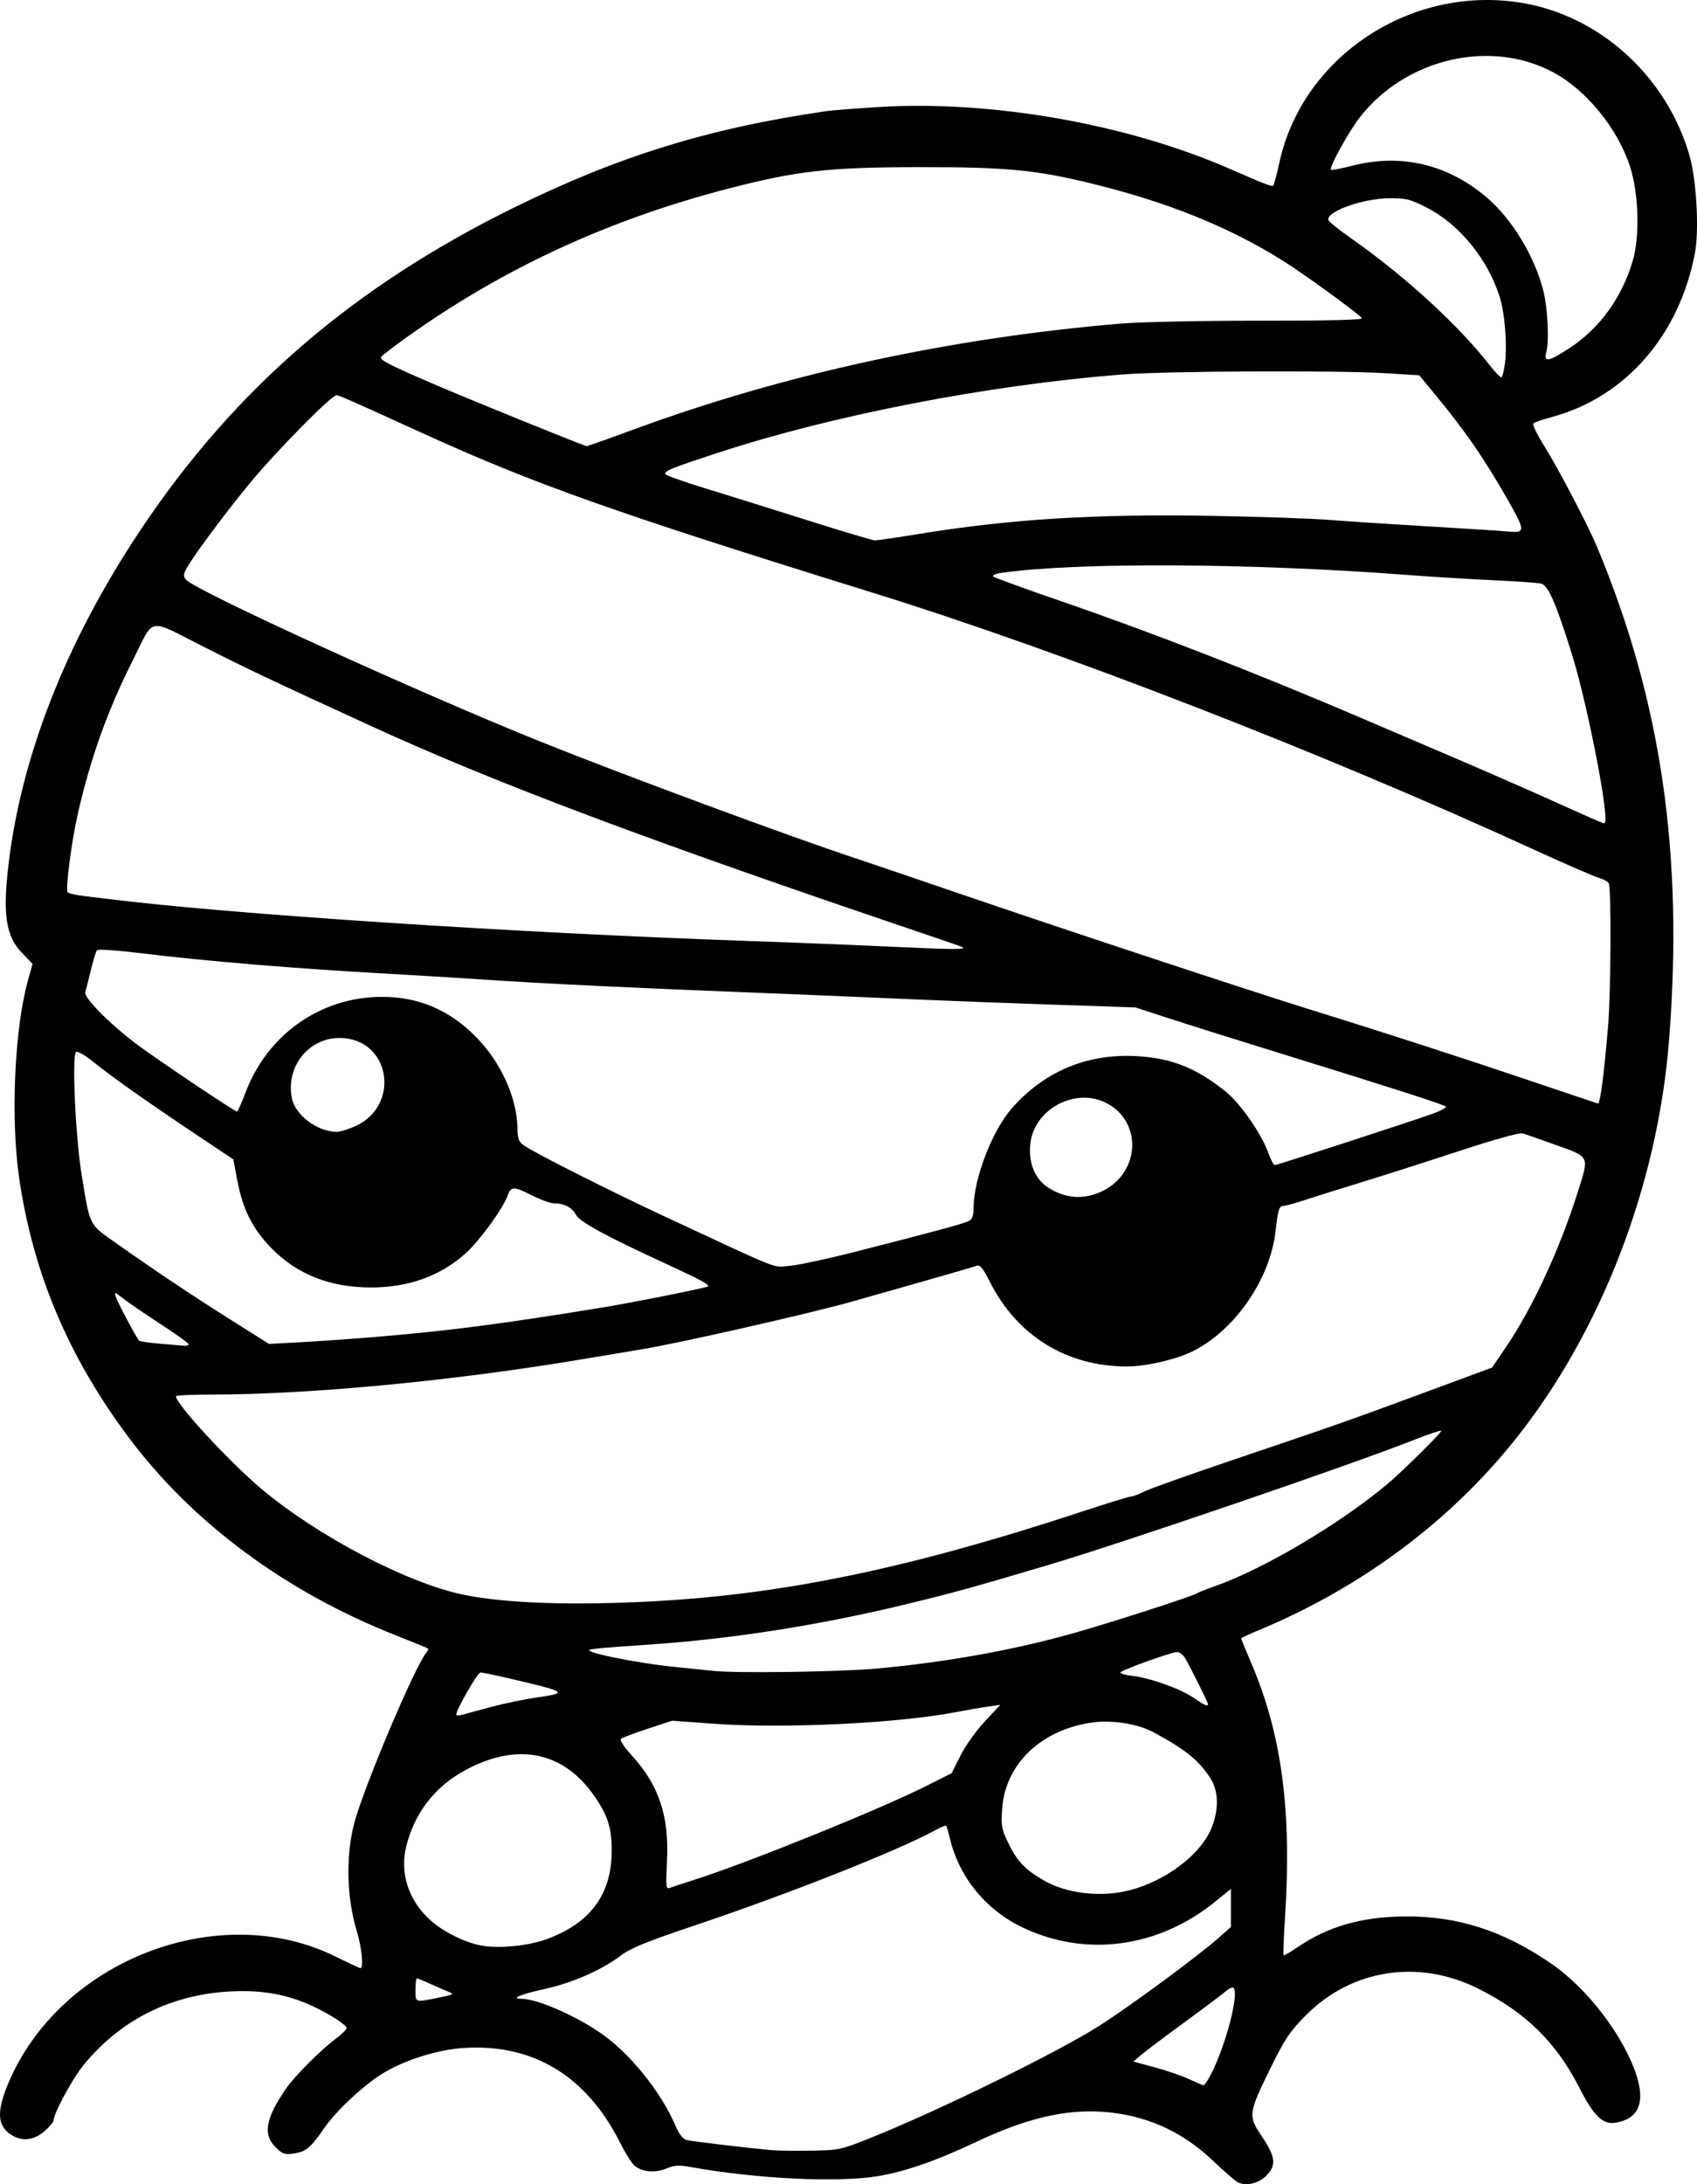 <?xml version="1.0" encoding="UTF-8" standalone="no"?>
<!-- Created with Inkscape (http://www.inkscape.org/) -->

<svg
   width="176.2mm"
   height="226.686mm"
   viewBox="0 0 176.2 226.686"
   version="1.1"
   id="svg1"
   xml:space="preserve"
   xmlns="http://www.w3.org/2000/svg"
   xmlns:svg="http://www.w3.org/2000/svg"><defs
     id="defs1" /><g
     id="layer1"
     transform="translate(-544.26,-7.617)"><path
       style="fill:#000000"
       d="m 672.729,234.072 c -0.291,-0.171 -1.446,-1.181 -2.566,-2.244 -3.241,-3.076 -7.059,-4.754 -11.473,-5.043 -3.922,-0.257 -7.928,0.701 -13.056,3.122 -4.202,1.984 -7.39,3.092 -10.255,3.564 -4.171,0.687 -12.655,0.27 -19.427,-0.955 -1.205,-0.218 -1.669,-0.189 -2.501,0.159 -1.187,0.496 -2.585,0.357 -3.347,-0.332 -0.283,-0.256 -0.931,-1.296 -1.441,-2.311 -3.498,-6.969 -9.043,-10.336 -16.257,-9.869 -2.694,0.175 -6.037,1.217 -8.347,2.604 -1.987,1.193 -4.931,3.942 -6.17,5.761 -1.345,1.975 -1.891,2.423 -3.155,2.593 -0.932,0.125 -1.167,0.042 -1.873,-0.664 -1.323,-1.323 -1.028,-2.974 1.08,-6.052 0.884,-1.291 3.569,-3.986 5.176,-5.195 0.618,-0.465 1.127,-0.964 1.131,-1.11 0.004,-0.146 -0.498,-0.579 -1.116,-0.963 -3.255,-2.023 -6.113,-2.873 -9.663,-2.873 -6.751,0 -12.488,2.675 -16.575,7.727 -1.14,1.409 -3.064,4.967 -3.064,5.666 0,0.171 -0.421,0.68 -0.935,1.132 -1.224,1.074 -2.632,1.125 -3.807,0.136 -1.106,-0.93 -1.103,-2.361 0.009,-5.033 5.329,-12.802 21.866,-19.224 34.013,-13.21 1.333,0.66 2.494,1.2 2.58,1.2 0.334,0 0.13,-2.145 -0.357,-3.742 -1.093,-3.586 -1.198,-7.922 -0.275,-11.368 1.001,-3.741 6.263,-16.173 7.466,-17.638 0.152,-0.185 0.23,-0.378 0.173,-0.428 -0.057,-0.05 -1.533,-0.654 -3.279,-1.342 -11.484,-4.527 -21.139,-11.668 -27.789,-20.554 -6.27,-8.377 -9.943,-17.076 -11.381,-26.948 -0.897,-6.16 -0.487,-15.435 0.904,-20.451 l 0.487,-1.758 -1.125,-1.174 c -1.544,-1.611 -1.928,-3.709 -1.485,-8.102 1.177,-11.673 5.924,-23.94 13.86,-35.817 9.734,-14.567 22.021,-25.165 38.7,-33.38 10.884,-5.361 20.237,-8.25 32.471,-10.03 0.542,-0.079 2.91,-0.266 5.262,-0.415 11.796,-0.749 25.865,1.71 36.615,6.399 3.815,1.664 4.379,1.879 4.53,1.729 0.078,-0.078 0.362,-1.148 0.631,-2.377 2.407,-11.013 13.649,-18.442 25.097,-16.585 8.161,1.324 15.109,7.627 17.486,15.863 0.726,2.515 1.017,7.719 0.566,10.103 -1.617,8.545 -7.207,14.958 -14.841,17.026 -0.946,0.256 -1.819,0.553 -1.94,0.66 -0.121,0.107 0.393,1.172 1.142,2.367 1.436,2.292 4.54,8.221 5.474,10.457 6.683,16.002 9.007,31.982 7.464,51.329 -1.195,14.98 -7.081,30.209 -15.972,41.321 -6.854,8.567 -16.031,15.38 -26.662,19.797 -0.982,0.408 -1.786,0.785 -1.786,0.837 0,0.052 0.482,1.223 1.071,2.602 3.153,7.38 4.2,15.288 3.487,26.328 -0.136,2.11 -0.206,3.886 -0.154,3.947 0.052,0.061 0.719,-0.32 1.483,-0.846 3.08,-2.12 6.599,-3.133 11.046,-3.18 5.526,-0.058 10.306,1.479 15.293,4.917 3.778,2.604 7.517,7.517 8.834,11.606 0.917,2.848 0.171,4.505 -2.202,4.89 -1.302,0.211 -2.245,-0.706 -3.746,-3.643 -2.405,-4.707 -5.537,-7.783 -10.437,-10.251 -6.229,-3.137 -13.201,-2.063 -17.983,2.77 -1.638,1.656 -2.153,2.427 -3.645,5.456 -2.283,4.636 -2.328,4.959 -0.974,6.964 1.469,2.175 1.605,3.025 0.656,4.078 -0.832,0.923 -2.265,1.276 -3.125,0.771 z m -38.232,-4.512 c 7.145,-2.849 19.639,-8.967 23.945,-11.725 3.32,-2.127 10.213,-7.207 12.369,-9.117 l 1.257,-1.113 v -1.974 -1.974 l -1.65,1.335 c -5.92,4.79 -13.443,5.789 -20.004,2.655 -3.773,-1.802 -6.513,-5.137 -7.499,-9.125 -0.18,-0.728 -0.361,-1.372 -0.403,-1.432 -0.042,-0.06 -0.642,0.197 -1.334,0.571 -3.92,2.117 -15.112,6.535 -24.806,9.793 -5.021,1.687 -6.627,2.342 -7.673,3.131 -2.02,1.524 -5.06,2.846 -8.03,3.492 -2.426,0.528 -3.436,0.976 -2.223,0.985 1.562,0.011 5.376,1.654 8.064,3.473 3.055,2.067 6.355,6.12 7.868,9.661 0.381,0.891 0.781,1.417 1.156,1.517 0.49,0.131 5.283,0.705 8.776,1.052 0.582,0.058 2.428,0.083 4.101,0.057 2.944,-0.047 3.141,-0.088 6.085,-1.262 z m 35.549,-6.763 c 1.516,-3.009 2.875,-8.244 2.303,-8.869 -0.103,-0.112 -0.476,0.049 -0.829,0.358 -0.353,0.309 -2.298,1.77 -4.321,3.247 -2.023,1.477 -4.033,2.99 -4.467,3.363 l -0.788,0.678 2.218,0.599 c 1.22,0.33 2.813,0.878 3.541,1.218 0.728,0.34 1.41,0.629 1.517,0.641 0.107,0.012 0.479,-0.544 0.827,-1.235 z m -80.264,-7.851 c 1.64,-0.328 1.686,-0.358 0.991,-0.639 -0.401,-0.162 -1.257,-0.536 -1.904,-0.83 -0.646,-0.294 -1.241,-0.535 -1.322,-0.535 -0.081,0 -0.147,0.536 -0.147,1.191 0,1.341 -0.093,1.309 2.381,0.814 z m 11.21,-6.065 c 4.555,-1.653 6.782,-4.665 6.782,-9.174 0,-2.387 -0.408,-3.677 -1.799,-5.684 -3.203,-4.622 -7.946,-5.6 -13.306,-2.744 -3.208,1.709 -5.313,4.387 -6.214,7.903 -0.729,2.846 0.24,5.762 2.599,7.816 1.289,1.123 3.343,2.149 5.009,2.501 1.804,0.382 4.945,0.102 6.93,-0.619 z m 60.565,-5.087 c 3.688,-0.956 7.24,-3.606 8.418,-6.281 0.868,-1.97 0.842,-4.013 -0.067,-5.387 -1.228,-1.856 -2.569,-2.938 -5.824,-4.699 -1.757,-0.95 -4.53,-1.363 -6.723,-1 -5.19,0.86 -8.759,4.397 -9.052,8.972 -0.114,1.77 -0.053,2.081 0.713,3.636 0.868,1.764 1.676,2.605 3.562,3.71 2.395,1.404 5.982,1.822 8.973,1.047 z m -45.184,-1.091 c 5.442,-1.724 19.281,-7.321 24.066,-9.733 l 2.635,-1.328 0.913,-1.822 c 0.502,-1.002 1.638,-2.597 2.524,-3.545 l 1.611,-1.723 -1.323,0.188 c -0.728,0.103 -2.216,0.36 -3.307,0.571 -6.036,1.168 -17.961,1.733 -25.235,1.196 l -4.201,-0.31 -2.546,0.837 c -1.4,0.461 -2.653,0.935 -2.784,1.055 -0.134,0.123 0.361,0.873 1.14,1.725 2.804,3.068 3.876,6.271 3.65,10.91 -0.133,2.727 -0.106,2.981 0.297,2.823 0.243,-0.096 1.395,-0.476 2.559,-0.845 z M 595.272,184.765 c 1.346,-0.357 3.459,-0.795 4.696,-0.974 3.326,-0.481 3.218,-0.56 -2.603,-1.927 -1.577,-0.37 -3.022,-0.673 -3.212,-0.673 -0.298,0 -2.52,3.854 -2.52,4.371 0,0.104 0.268,0.113 0.595,0.021 0.327,-0.093 1.696,-0.46 3.042,-0.817 z m 74.415,-0.281 c 0,-0.19 -1.937,-4.071 -2.409,-4.827 -0.2,-0.321 -0.568,-0.583 -0.816,-0.583 -0.546,0 -5.547,1.787 -5.85,2.091 -0.118,0.118 0.441,0.291 1.242,0.385 1.881,0.221 5.03,1.355 6.379,2.296 1.058,0.739 1.455,0.913 1.455,0.638 z m -34.396,-3.696 c 7.255,-0.665 14.187,-1.913 20.503,-3.693 3.719,-1.048 12.296,-3.815 12.702,-4.098 0.146,-0.101 1.038,-0.457 1.984,-0.79 5.031,-1.772 12.927,-6.455 17.859,-10.592 1.547,-1.297 5.682,-5.391 5.565,-5.508 -0.066,-0.066 -1.344,0.365 -2.842,0.956 -6.505,2.569 -30.187,10.666 -37.912,12.962 -8.01,2.38 -9.972,2.921 -15.081,4.151 -8.902,2.145 -17.932,3.552 -26.496,4.129 -2.453,0.165 -4.699,0.331 -4.99,0.368 -0.291,0.037 -0.708,0.09 -0.926,0.118 -1.425,0.181 4.49,1.415 8.864,1.848 1.601,0.159 3.268,0.329 3.704,0.38 2.35,0.27 13.199,0.123 17.066,-0.232 z m -22.754,-7.009 c 13.467,-0.757 26.566,-3.516 44.045,-9.277 2.615,-0.862 4.912,-1.567 5.104,-1.567 0.192,0 0.794,-0.227 1.338,-0.505 0.544,-0.277 4.677,-1.751 9.184,-3.275 10.978,-3.711 11.867,-4.023 19.969,-7.017 l 7.011,-2.591 1.512,-2.236 c 2.695,-3.985 5.48,-10 7.343,-15.862 1.245,-3.917 1.33,-3.721 -2.175,-4.981 -1.637,-0.588 -3.224,-1.139 -3.525,-1.223 -0.327,-0.091 -3.002,0.654 -6.615,1.842 -3.336,1.097 -8.03,2.597 -10.431,3.332 -2.401,0.735 -5.051,1.565 -5.888,1.845 -0.837,0.279 -1.698,0.508 -1.913,0.508 -0.421,0 -0.544,0.404 -0.797,2.63 -0.566,4.968 -4.191,10.237 -8.554,12.436 -1.702,0.857 -4.923,1.604 -6.9,1.599 -6.258,-0.017 -11.394,-3.196 -14.217,-8.802 -0.721,-1.432 -1.013,-1.785 -1.364,-1.65 -0.246,0.094 -2.948,0.88 -6.005,1.746 -3.057,0.866 -6.153,1.745 -6.881,1.953 -4.257,1.218 -18.417,4.426 -22.093,5.005 -0.509,0.08 -3.01,0.498 -5.556,0.928 -13.547,2.289 -28.586,3.73 -38.96,3.734 -2.001,7.5e-4 -3.638,0.08 -3.638,0.176 0,0.812 5.485,6.755 8.853,9.593 5.797,4.885 15.076,9.759 20.912,10.985 4.412,0.927 11.538,1.165 20.241,0.676 z m -48.688,-26.653 c -0.003,-0.109 -1.342,-1.069 -2.977,-2.133 -1.635,-1.064 -3.376,-2.253 -3.87,-2.643 -0.858,-0.677 -0.89,-0.683 -0.713,-0.126 0.181,0.569 2.16,4.283 2.423,4.545 0.073,0.073 1.051,0.21 2.174,0.304 1.123,0.094 2.249,0.189 2.504,0.211 0.255,0.022 0.461,-0.049 0.458,-0.159 z m 19.319,-0.749 c 7.479,-0.614 13.062,-1.337 23.548,-3.046 3.237,-0.528 10.902,-2.058 11.05,-2.206 0.176,-0.176 -0.795,-0.707 -3.907,-2.138 -6.659,-3.062 -9.387,-4.537 -9.791,-5.29 -0.411,-0.768 -1.216,-1.189 -2.273,-1.189 -0.358,0 -1.359,-0.357 -2.224,-0.794 -1.953,-0.986 -2.262,-0.989 -2.598,-0.023 -0.457,1.312 -2.923,4.705 -4.353,5.991 -2.637,2.371 -5.942,3.559 -9.888,3.554 -4.185,-0.006 -7.627,-1.362 -10.253,-4.041 -1.979,-2.019 -2.995,-4.013 -3.565,-6.997 l -0.431,-2.258 -3.969,-2.65 c -5.005,-3.342 -8.789,-6.017 -10.626,-7.513 -0.787,-0.641 -1.564,-1.083 -1.726,-0.982 -0.455,0.281 -0.065,8.867 0.582,12.802 0.881,5.358 0.71,5.025 3.643,7.092 4.142,2.92 7.863,5.404 11.964,7.987 l 3.836,2.417 3.175,-0.168 c 1.746,-0.092 5.259,-0.339 7.805,-0.549 z m 49.874,-8.84 c 8.346,-2.129 11.325,-2.937 11.832,-3.208 0.332,-0.178 0.471,-0.567 0.471,-1.315 0,-3.029 1.918,-8.035 3.973,-10.37 3.439,-3.907 7.954,-5.755 13.195,-5.402 3.482,0.235 5.979,1.244 8.959,3.619 1.541,1.229 3.749,4.383 4.469,6.384 0.256,0.711 0.557,1.293 0.669,1.293 0.245,0 14.259,-4.558 16.44,-5.346 0.844,-0.305 1.439,-0.637 1.323,-0.738 -0.251,-0.218 -5.691,-1.966 -16.88,-5.423 -4.511,-1.394 -9.809,-3.057 -11.774,-3.696 l -3.572,-1.162 -8.731,-0.295 c -4.802,-0.162 -11.172,-0.405 -14.155,-0.54 -2.983,-0.135 -7.15,-0.313 -9.26,-0.397 -20.57,-0.814 -28.767,-1.2 -36.38,-1.715 -2.037,-0.138 -6.026,-0.38 -8.864,-0.538 -10.016,-0.559 -19.053,-1.308 -25.897,-2.146 -2.383,-0.292 -4.421,-0.433 -4.528,-0.314 -0.107,0.119 -0.394,1.051 -0.639,2.069 -0.245,1.019 -0.506,2.057 -0.581,2.307 -0.164,0.547 2.544,3.281 5.318,5.371 2.001,1.507 10.2,7.009 10.438,7.004 0.08,-0.002 0.47,-0.871 0.868,-1.931 2.275,-6.073 7.821,-9.972 14.184,-9.972 3.788,0 6.952,1.335 9.701,4.094 2.647,2.657 4.351,6.417 4.373,9.654 0.007,0.945 0.139,1.296 0.62,1.645 1,0.726 8.914,4.725 14.453,7.304 12.561,5.847 11.338,5.359 13.097,5.23 0.873,-0.064 3.969,-0.724 6.879,-1.467 z m 25.797,-6.36 c 3.747,-1.915 4.016,-6.994 0.476,-8.988 -3.274,-1.844 -7.729,0.48 -8.088,4.219 -0.183,1.905 0.492,3.551 1.815,4.426 1.838,1.216 3.854,1.335 5.797,0.342 z m -77.606,-6.722 c 4.454,-2.074 3.654,-8.544 -1.123,-9.082 -3.453,-0.389 -6.211,2.676 -5.555,6.174 0.333,1.777 2.609,3.51 4.644,3.538 0.364,0.005 1.279,-0.278 2.033,-0.63 z m 129.436,-4.714 c 0.166,-1.346 0.417,-3.876 0.558,-5.622 0.3,-3.717 0.345,-14.418 0.062,-14.847 -0.107,-0.162 -0.492,-0.382 -0.856,-0.489 -0.619,-0.181 -3.537,-1.444 -6.879,-2.977 C 681.62,85.747 654.592,75.252 634.798,69.108 608.041,60.804 599.733,57.859 588.062,52.541 c -7.52,-3.426 -8.61,-3.907 -8.862,-3.907 -0.539,0 -6.399,5.954 -9.074,9.22 -2.858,3.488 -6.137,7.938 -6.617,8.98 -0.213,0.461 -0.189,0.693 0.099,0.976 1.308,1.284 24.391,11.811 36.89,16.824 8.589,3.445 25.948,9.868 32.544,12.042 1.019,0.336 6.257,2.117 11.642,3.958 10.348,3.539 29.588,9.892 35.586,11.75 7.504,2.325 15.742,4.989 22.622,7.315 3.929,1.328 7.218,2.432 7.31,2.452 0.091,0.02 0.301,-1.064 0.467,-2.41 z m -66.43,-13.811 c -0.046,-0.036 -2.108,-0.75 -4.582,-1.586 -28.169,-9.524 -44.025,-15.485 -56.885,-21.384 -10.504,-4.819 -12.572,-5.797 -17.325,-8.198 -5.988,-3.024 -5.097,-3.191 -7.4,1.389 -2.626,5.224 -4.38,10.113 -5.696,15.875 -0.654,2.863 -1.303,7.816 -1.074,8.187 0.071,0.115 0.817,0.292 1.657,0.393 0.84,0.101 1.884,0.228 2.321,0.283 12.554,1.581 42.31,3.538 66.675,4.386 4.802,0.167 11.708,0.444 15.346,0.616 5.841,0.275 7.275,0.283 6.963,0.038 z m 66.724,-13.275 c 0,-2.364 -2.054,-12.497 -3.439,-16.971 -1.65,-5.328 -2.496,-7.295 -3.219,-7.488 -0.34,-0.091 -2.523,-0.25 -4.851,-0.353 -2.328,-0.104 -6.436,-0.356 -9.128,-0.56 -16.254,-1.234 -34.128,-1.328 -42.023,-0.221 -0.629,0.088 -1.044,0.26 -0.922,0.383 0.122,0.122 3.316,1.285 7.098,2.585 9.394,3.229 20.28,7.464 31.217,12.145 2.037,0.872 6.383,2.73 9.657,4.129 3.274,1.399 8.037,3.487 10.583,4.639 2.547,1.152 4.72,2.106 4.829,2.119 0.109,0.013 0.198,-0.169 0.198,-0.405 z M 639.43,63.071 c 9.649,-1.583 18.53,-2.135 30.785,-1.915 4.875,0.088 10.352,0.279 12.171,0.425 1.819,0.146 6.462,0.45 10.319,0.675 3.856,0.225 7.577,0.466 8.268,0.534 1.654,0.164 1.645,-0.138 -0.098,-3.188 -2.563,-4.486 -4.461,-7.235 -7.674,-11.12 l -1.583,-1.914 -3.359,-0.21 c -5.092,-0.318 -22.935,-0.236 -27.527,0.126 -13.909,1.097 -30.019,4.221 -41.978,8.14 -4.728,1.549 -5.424,1.829 -5.424,2.183 0,0.119 1.816,0.774 4.035,1.453 2.219,0.68 7.011,2.177 10.649,3.327 3.638,1.15 6.811,2.099 7.051,2.109 0.24,0.01 2.204,-0.271 4.366,-0.626 z M 609.987,52.216 c 15.649,-5.767 32.841,-9.51 50.571,-11.009 2.101,-0.178 8.369,-0.31 14.485,-0.305 7.069,0.005 10.725,-0.083 10.619,-0.255 -0.263,-0.426 -5.903,-4.531 -8.218,-5.982 -5.562,-3.486 -11.939,-6.062 -19.744,-7.976 -5.893,-1.445 -8.941,-1.736 -18.044,-1.725 -9.391,0.012 -12.639,0.379 -19.819,2.239 -12.369,3.206 -23.326,8.266 -33.282,15.37 -1.411,1.007 -2.635,1.944 -2.721,2.083 -0.19,0.307 0.778,0.808 5.419,2.804 4.005,1.722 15.647,6.445 15.918,6.457 0.096,0.004 2.264,-0.762 4.816,-1.703 z m 90.54,-6.932 c 0.235,-1.879 -0.019,-5.12 -0.532,-6.778 -1.228,-3.976 -4.212,-7.631 -7.651,-9.372 -1.689,-0.855 -2.099,-0.954 -3.878,-0.938 -2.753,0.024 -6.56,1.399 -6.275,2.265 0.057,0.173 1.106,1.016 2.332,1.874 5.586,3.911 11.168,9.02 14.432,13.211 0.53,0.68 1.058,1.237 1.174,1.237 0.116,0 0.294,-0.674 0.397,-1.498 z m 6.739,-1.569 c 3.092,-2.037 5.359,-5.163 6.507,-8.971 0.765,-2.539 0.642,-7.063 -0.267,-9.846 -1.299,-3.975 -4.548,-7.952 -8.001,-9.791 -6.495,-3.46 -15.246,-1.433 -20.013,4.635 -1.188,1.512 -3.266,5.273 -3.039,5.5 0.061,0.061 1.042,-0.128 2.181,-0.419 5.082,-1.3 9.881,-0.182 13.952,3.251 2.624,2.213 5.005,6.113 5.91,9.683 0.467,1.842 0.632,5.289 0.308,6.446 -0.298,1.064 0.28,0.95 2.462,-0.488 z"
       id="path105" /></g></svg>
